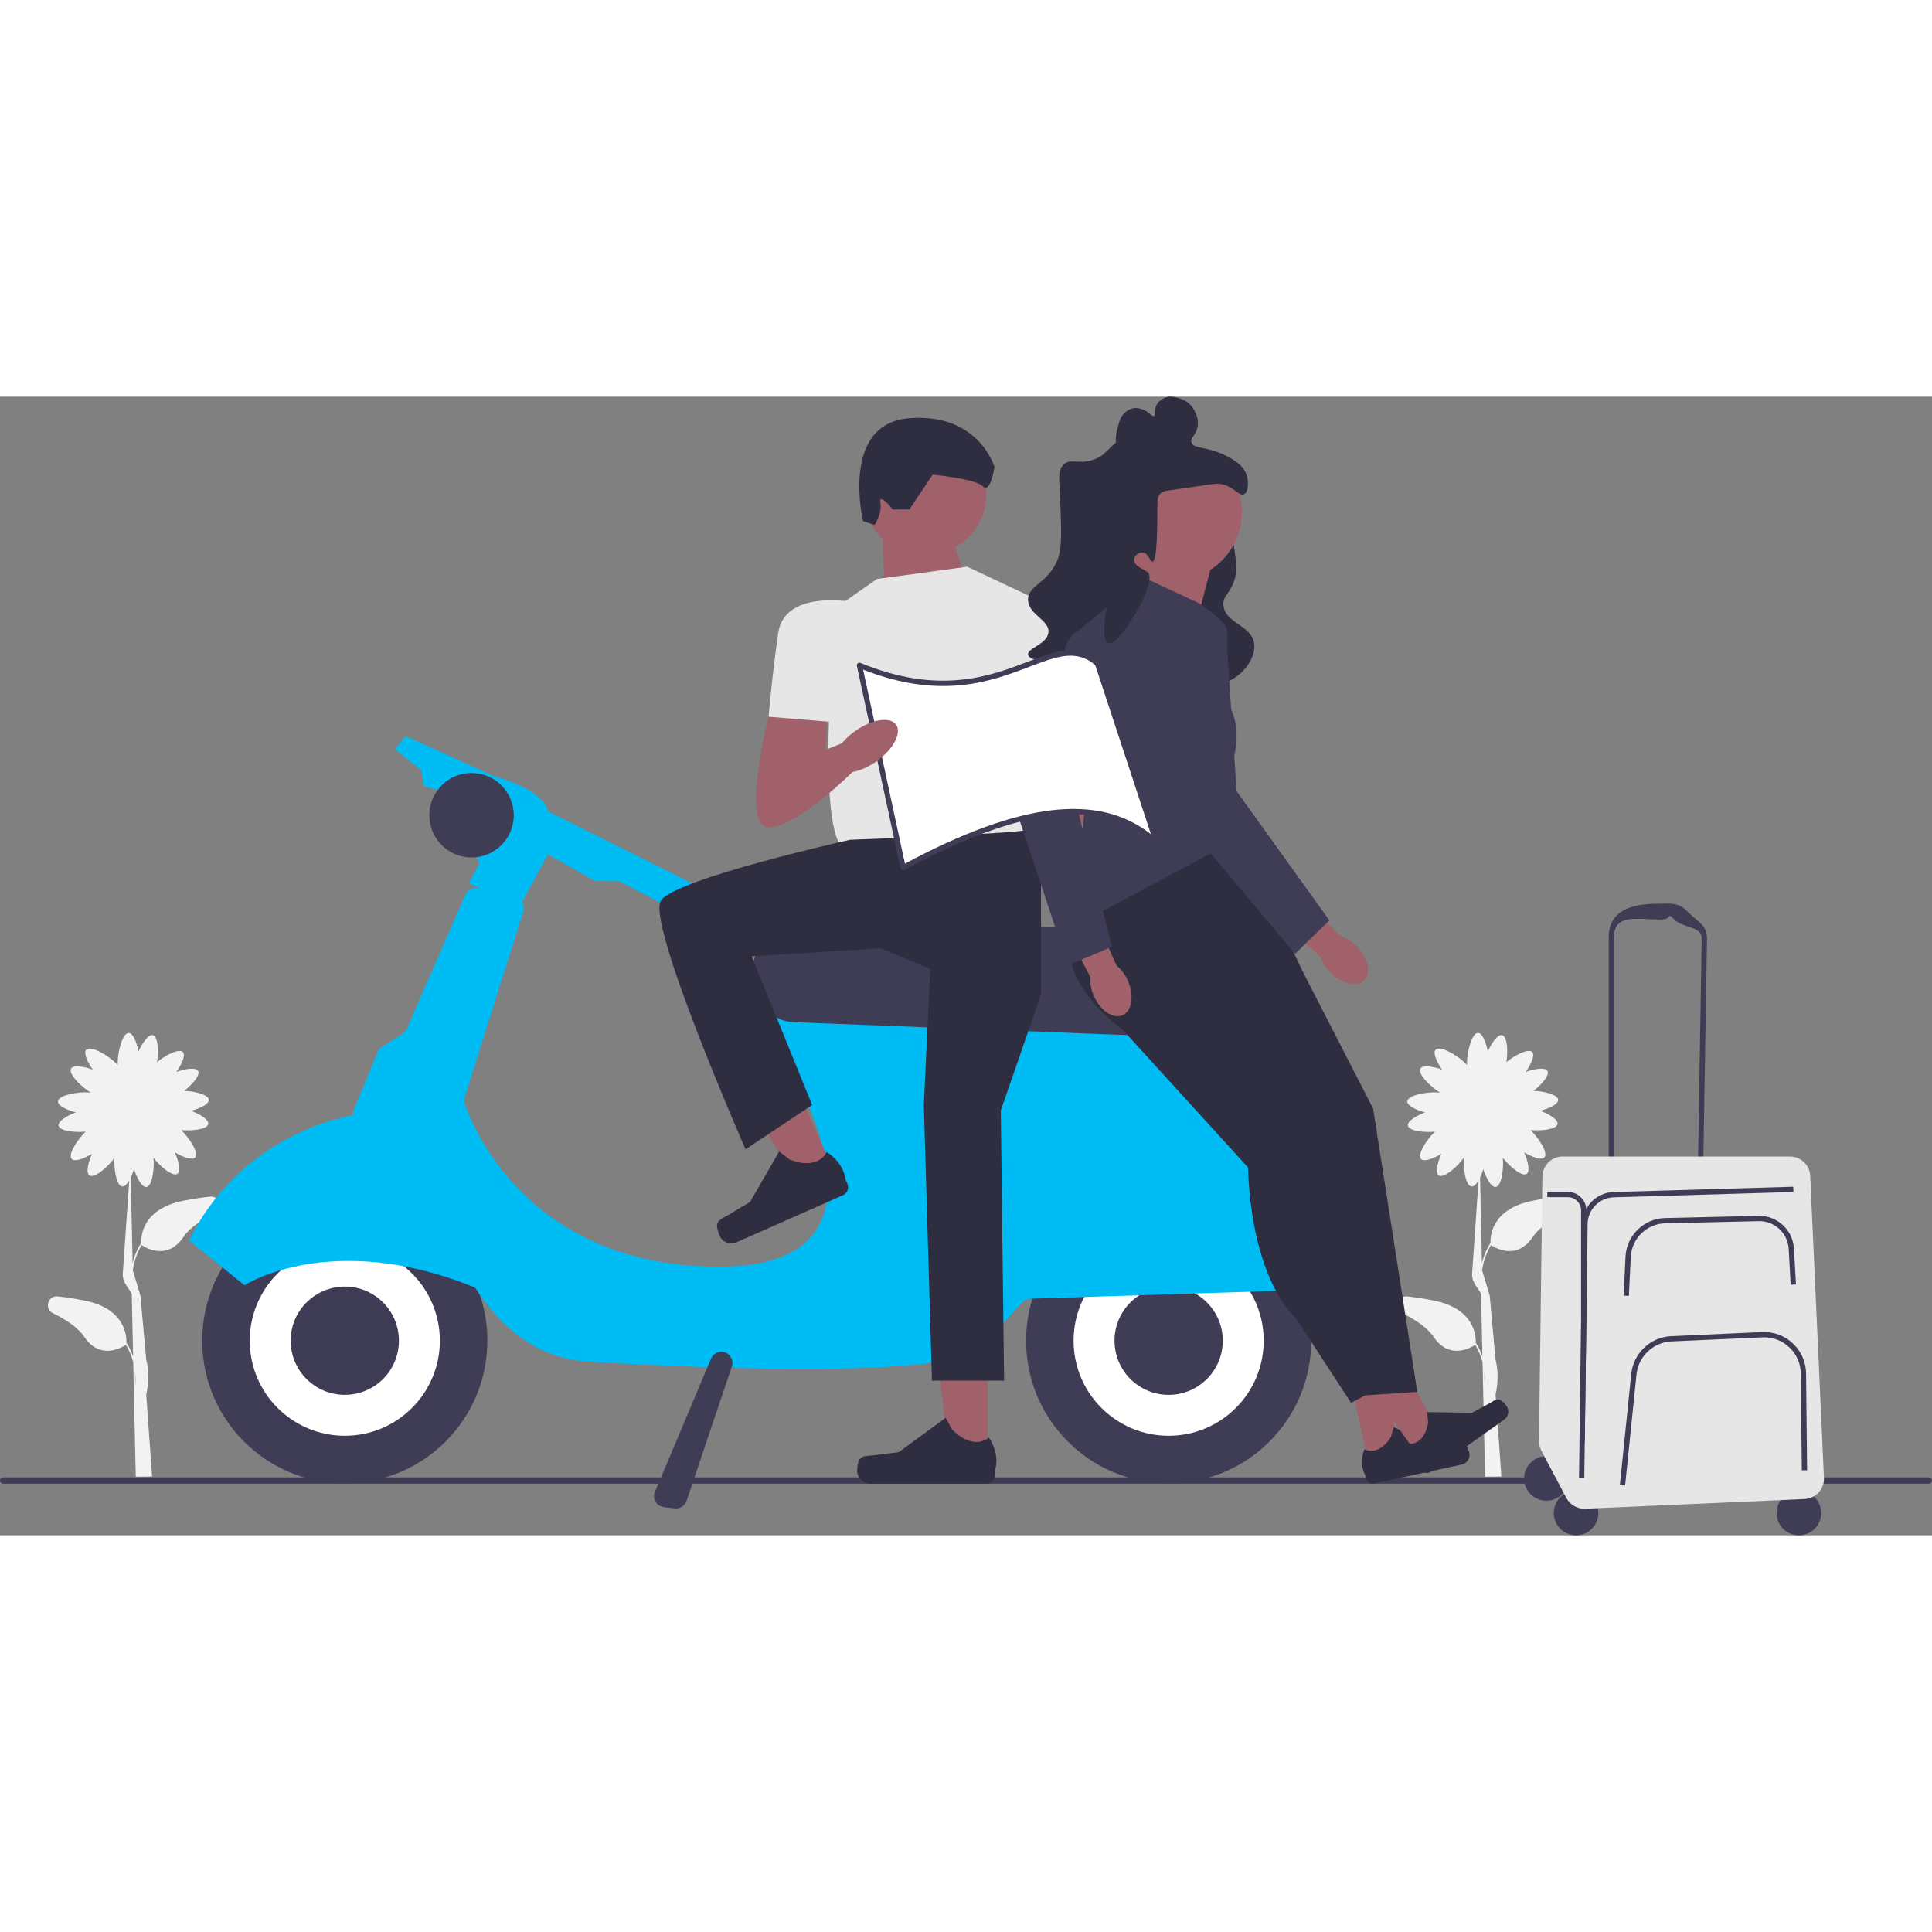 <svg xmlns="http://www.w3.org/2000/svg" width="450" height="450" viewBox="0 0 731.67 431.187" xmlns:xlink="http://www.w3.org/1999/xlink"><rect x="0" y="0" width="731.67" height="431.187" fill="#808080" stroke="none"/><path d="M79.481,302.946c-3.161,.34-6.609,.851-10.277,1.597-15.552,3.167-15.875,13.727-15.739,16.148l-.106-.066c-1.564,2.509-2.543,5.047-3.135,7.443l-.712-32.367c.461-.96,.88-2.049,1.229-3.165,1.164,3.585,3.073,6.972,4.718,6.747,2.139-.292,3.072-6.586,2.673-11.059,2.72,3.503,7.298,7.25,9.025,6.094,1.38-.923,.562-4.724-.945-8.179,3.139,1.891,6.616,3.134,7.695,1.933,1.472-1.639-2.056-7.231-5.309-10.352,4.355,.406,9.894-.288,10.257-2.27,.299-1.633-2.997-3.694-6.526-5.02,3.544-.934,6.858-2.563,6.748-4.173-.131-1.913-5.051-3.195-9.295-3.391,3.202-2.505,6.143-5.967,5.244-7.533-.827-1.44-4.674-.882-8.224,.386,2.101-3.003,3.578-6.387,2.453-7.546-1.401-1.443-6.374,1.047-9.767,3.8,.661-4.288,.327-9.701-1.597-10.19-1.609-.41-3.889,2.739-5.453,6.169-.691-3.599-2.09-7.016-3.704-7.016-2.3,0-4.164,6.934-4.164,11.451,0,.255,.007,.496,.018,.725-.231-.268-.495-.547-.797-.84-3.241-3.147-9.514-6.641-11.116-4.991-1.125,1.158,.352,4.542,2.453,7.546-3.55-1.268-7.397-1.826-8.224-.386-1.111,1.934,3.639,6.763,7.5,9.105-.232-.028-.476-.051-.735-.069-4.507-.308-11.552,1.08-11.708,3.375-.11,1.611,3.204,3.239,6.748,4.173-3.528,1.326-6.825,3.387-6.526,5.02,.363,1.982,5.902,2.676,10.257,2.27-3.253,3.122-6.781,8.713-5.309,10.352,1.079,1.201,4.556-.042,7.695-1.933-1.507,3.455-2.325,7.256-.945,8.179,1.824,1.22,6.825-3.026,9.463-6.679-.269,4.47,.801,10.61,2.923,10.852,.887,.101,1.828-.845,2.676-2.302l-2.404,34.79c-.562,4.052,3.032,6.695,3.353,8.364l.518,23.559c-.585-1.678-1.373-3.395-2.435-5.099l-.106,.066c.136-2.421-.187-12.982-15.739-16.148-3.668-.747-7.116-1.257-10.277-1.597-3.731-.401-5.187,4.706-1.816,6.356,4.881,2.389,9.473,5.399,11.867,8.964,6.119,9.114,14.574,3.845,15.776,3.027,1.343,2.235,2.223,4.487,2.779,6.629l.275,12.511c-.067,.296-.114,.462-.118,.474l.129,.038,.666,30.279,6.181-.05-2.211-30.949c.371-1.67,1.514-7.357,0-13.264l-2.211-24.317h0c-.005-.019,.125,.638,0,0l-2.884-9.555c.419-2.956,1.393-6.281,3.369-9.571,1.202,.818,9.657,6.086,15.776-3.027,2.393-3.565,6.985-6.575,11.867-8.964,3.371-1.65,1.915-6.757-1.816-6.356Zm-28.233,71.638l-.117-5.295c.235,2.002,.223,3.809,.117,5.295Z" fill="#f2f2f2"/><path d="M0,410.445c0,.66,.53,1.19,1.19,1.19H730.48c.66,0,1.19-.53,1.19-1.19,0-.66-.53-1.19-1.19-1.19H1.19c-.66,0-1.19,.53-1.19,1.19Z" fill="#3f3d56"/><g><circle cx="442.579" cy="357.5" r="54" fill="#3f3d56"/><circle cx="442.579" cy="357.5" r="36" fill="#fff"/><circle cx="442.579" cy="357.5" r="20.5" fill="#3f3d56"/><circle cx="130.579" cy="357.5" r="54" fill="#3f3d56"/><circle cx="130.579" cy="357.5" r="36" fill="#fff"/><path d="M516.451,331.818c-7.034-17.727-31.614-71.897-75.386-89.825-.337-.138-.691-.232-1.051-.284l-140.406-20.112c-2.314-.331-4.467,1.251-4.84,3.559l-2.462,15.198c-.169,1.044,.051,2.112,.624,3.001,7.131,11.063,52.829,86.145-20.351,86.145-72.03,0-93.349-52.374-96.55-61.615-.302-.873-.315-1.813-.036-2.694l22.184-70.251c.395-1.25,.176-2.529-.461-3.552l9.752-18.112,17.863,10.112,9.248,.112,31.571,16.5,6.429-10.5-65.111-32.476s.111-7.524-20.889-13.524l-33-15-4,5,10,8,1,6,7,2,14,27-4,7.736,4.855,2.367-1.395-.317c-2.008-.456-4.057,.579-4.88,2.466l-22.063,50.561c-.338,.774-.896,1.43-1.605,1.888l-7.859,5.071c-.734,.474-1.306,1.161-1.64,1.969l-8.976,21.773c-.28,.678-.36,1.39-.287,2.078-11.19,2.12-44.084,11.277-62.15,47.408l21,17s32.918-21.299,87.322,.881c9.456,14.718,23.251,26.933,43.168,28.084,52.511,3.035,139.511,6.035,149.511-5.965,7.321-8.785,12.414-14.27,14.617-16.578,.776-.813,1.836-1.284,2.96-1.32l122.449-3.911c2.973-.095,4.943-3.109,3.846-5.873Z" fill="#00bcf5"/><circle cx="178.579" cy="158.5" r="16" fill="#3f3d56"/><path d="M434.813,242.054c-.189,0-.38-.004-.571-.011l-133.778-5.179c-5.92-.229-10.99-3.998-12.917-9.601l-1.831-5.329c-1.494-4.345-.845-8.999,1.781-12.769,2.626-3.77,6.766-5.993,11.358-6.099l138.217-3.177c4.28-.098,8.4,1.734,11.194,5.033,2.793,3.297,3.932,7.624,3.123,11.87l-2.606,13.684c-1.293,6.788-7.119,11.577-13.97,11.577Z" fill="#3f3d56"/><circle cx="130.579" cy="357.5" r="20.5" fill="#3f3d56"/><path d="M488.558,299.137c-3.202,0-6.251-1.715-7.876-4.655l-10.135-18.34c-1.605-2.905-1.514-6.319,.245-9.134,1.759-2.815,4.797-4.404,8.103-4.223l18.386,.942c3.424,.176,6.5,2.329,7.837,5.488l5.373,12.697c.982,2.325,.958,4.874-.068,7.18-1.027,2.305-2.907,4.027-5.293,4.851l-13.624,4.697c-.973,.336-1.967,.496-2.947,.496Z" fill="#3f3d56"/><path d="M256.009,421.026c-.152,0-.306-.009-.46-.025l-4.083-.454c-1.334-.148-2.488-.897-3.168-2.056-.68-1.157-.771-2.531-.25-3.769l21.237-50.438,.461,.194-.461-.194c.583-1.385,1.871-2.36,3.361-2.547,1.45-.185,2.864,.386,3.787,1.517,.923,1.13,1.195,2.63,.729,4.013l-17.154,50.893c-.578,1.718-2.216,2.867-4,2.867Z" fill="#3f3d56"/></g><path d="M366.275,69.04s-7.77-15.539-6.216-29.524l-25.859,13.403,.996,25.445,31.078-9.323Z" fill="#a0616a"/><circle cx="350.228" cy="36.769" r="23.327" fill="#a0616a"/><g><polygon points="374.056 403.086 359.822 403.084 353.05 348.18 374.059 348.182 374.056 403.086" fill="#a0616a"/><path d="M325.288,402.763h0c-.443,.746-.677,3.156-.677,4.024h0c0,2.668,2.163,4.831,4.831,4.831h44.082c1.82,0,3.296-1.476,3.296-3.296v-1.835s2.181-5.516-2.309-12.315c0,0-5.58,5.323-13.918-3.015l-2.459-4.454-17.798,13.017-9.865,1.214c-2.158,.266-4.072-.041-5.182,1.829h-0Z" fill="#2f2e41"/></g><path d="M332.089,69.04l34.186-4.662,26.417,12.431,1.554,96.343s-64.983,7.77-75.224-2.331c-10.241-10.1-2.472-90.904-2.472-90.904l15.539-10.877Z" fill="#e6e6e6"/><path d="M344.394,42.712h-6.271s-5.441-6.697-4.709-2.617c.732,4.081-2.196,8.473-2.196,8.473l-4.392-1.464s-8.784-36.934,17.568-38.963c26.352-2.029,32.208,18.467,32.208,18.467,0,0-1.464,10.248-4.392,7.32s-19.032-4.392-19.032-4.392l-8.784,13.176Z" fill="#2f2e41"/><g><polygon points="316.263 294.382 303.244 300.138 274.843 252.666 294.056 244.169 316.263 294.382" fill="#a0616a"/><path d="M271.532,313.813h0c-.103,.862,.657,3.16,1.008,3.954h0c1.079,2.44,3.932,3.543,6.372,2.464l40.314-17.831c1.665-.736,2.417-2.683,1.681-4.347l-.742-1.678s-.237-5.927-7.093-10.328c0,0-2.95,7.126-13.948,2.873l-4.05-3.079-11.012,19.104-8.531,5.101c-1.866,1.116-3.741,1.609-4,3.769l-0,0Z" fill="#2f2e41"/></g><path d="M389.584,163.829l4.662,14.095v48.453l-15.227,43.895,1.242,102.344h-27.322l-3.083-104.394,2.435-51.561-18.647-7.77-48.979,3.023,22.905,56.307-25.205,16.812s-37.698-85.912-32.057-94.235c5.641-8.323,71.682-23.006,71.682-23.006,0,0,67.596-2.41,67.596-3.964Z" fill="#2f2e41"/><g><path d="M403.569,107.888l7.513,12.304s10.62,41.743,0,41.913c-10.62,.17-32.063-21.273-32.063-21.273l2.796-11.189,7.77,3.108-1.554-24.863h15.539Z" fill="#a0616a"/><path d="M380.261,76.614s24.863-4.38,27.194,11.893c2.331,16.273,3.628,31.685,3.628,31.685l-26.937,2.232-3.885-45.81Z" fill="#e6e6e6"/><ellipse cx="374.229" cy="131.324" rx="7.015" ry="14.03" transform="translate(50.163 359.96) rotate(-54.541)" fill="#a0616a"/></g><path d="M590.481,302.946c-3.161,.34-6.609,.851-10.277,1.597-15.552,3.167-15.875,13.727-15.739,16.148l-.106-.066c-1.564,2.509-2.543,5.047-3.135,7.443l-.712-32.367c.461-.96,.88-2.049,1.229-3.165,1.164,3.585,3.073,6.972,4.718,6.747,2.139-.292,3.072-6.586,2.673-11.059,2.72,3.503,7.298,7.25,9.025,6.094,1.38-.923,.562-4.724-.945-8.179,3.139,1.891,6.616,3.134,7.695,1.933,1.472-1.639-2.056-7.231-5.309-10.352,4.355,.406,9.894-.288,10.257-2.27,.299-1.633-2.997-3.694-6.526-5.02,3.544-.934,6.858-2.563,6.748-4.173-.131-1.913-5.051-3.195-9.295-3.391,3.202-2.505,6.143-5.967,5.244-7.533-.827-1.44-4.674-.882-8.224,.386,2.101-3.003,3.578-6.387,2.453-7.546-1.401-1.443-6.374,1.047-9.767,3.8,.661-4.288,.327-9.701-1.597-10.19-1.609-.41-3.889,2.739-5.453,6.169-.691-3.599-2.09-7.016-3.704-7.016-2.3,0-4.164,6.934-4.164,11.451,0,.255,.007,.496,.018,.725-.231-.268-.495-.547-.797-.84-3.241-3.147-9.514-6.641-11.116-4.991-1.125,1.158,.352,4.542,2.453,7.546-3.55-1.268-7.397-1.826-8.224-.386-1.111,1.934,3.639,6.763,7.5,9.105-.232-.028-.476-.051-.735-.069-4.507-.308-11.552,1.08-11.708,3.375-.11,1.611,3.204,3.239,6.748,4.173-3.528,1.326-6.825,3.387-6.526,5.02,.363,1.982,5.902,2.676,10.257,2.27-3.253,3.122-6.781,8.713-5.309,10.352,1.079,1.201,4.556-.042,7.695-1.933-1.507,3.455-2.325,7.256-.945,8.179,1.824,1.22,6.825-3.026,9.463-6.679-.269,4.47,.801,10.61,2.923,10.852,.887,.101,1.828-.845,2.676-2.302l-2.404,34.79c-.562,4.052,3.032,6.695,3.353,8.364l.518,23.559c-.585-1.678-1.373-3.395-2.435-5.099l-.106,.066c.136-2.421-.187-12.982-15.739-16.148-3.668-.747-7.116-1.257-10.277-1.597-3.731-.401-5.187,4.706-1.816,6.356,4.881,2.389,9.473,5.399,11.867,8.964,6.119,9.114,14.574,3.845,15.776,3.027,1.343,2.235,2.223,4.487,2.779,6.629l.275,12.511c-.067,.296-.114,.462-.118,.474l.129,.038,.666,30.279,6.181-.05-2.211-30.949c.371-1.67,1.514-7.357,0-13.264l-2.211-24.317h0c-.005-.019,.125,.638,0,0l-2.884-9.555c.419-2.956,1.393-6.281,3.369-9.571,1.202,.818,9.657,6.086,15.776-3.027,2.393-3.565,6.985-6.575,11.867-8.964,3.371-1.65,1.915-6.757-1.816-6.356Zm-28.233,71.638l-.117-5.295c.235,2.002,.223,3.809,.117,5.295Z" fill="#f2f2f2"/><g><path d="M414.426,23.716c5.339-2.019,5.019-5.078,12.225-9.008,3.09-1.685,5.556-3.03,9.008-3.217,6.089-.329,10.73,3.192,14.155,5.791,4.986,3.783,7.627,8.028,9.008,10.294,2.316,3.802,3.385,6.974,4.504,10.294,1.646,4.885,2.276,8.542,3.217,14.155,1.405,8.378,2.107,12.567,1.287,16.085-1.521,6.524-4.867,6.977-4.504,10.938,.613,6.691,10.337,7.313,11.581,14.155,1.032,5.675-4.337,12.507-10.294,14.798-3.616,1.391-6.945,.916-16.085-1.93-24.247-7.55-28.137-12.716-36.031-10.294-4.489,1.378-6.944,4.188-13.512,4.504-4.199,.202-9.267-.655-9.651-2.574-.489-2.44,7.145-3.871,7.721-8.364,.605-4.715-7.354-6.625-7.721-12.225-.359-5.486,7.109-6.245,10.938-14.798,1.926-4.302,1.713-10.16,1.287-21.876-.329-9.041-1.205-12.539,1.287-14.798,2.804-2.542,5.644,.316,11.581-1.93Z" fill="#2f2e41"/><g><polygon points="518.513 405.231 529.256 402.909 525.413 360.364 509.557 363.791 518.513 405.231" fill="#a0616a"/><path d="M555.27,397.035h0c.456,.491,1.026,2.271,1.167,2.927h0c.435,2.014-.845,3.999-2.859,4.434l-33.272,7.189c-1.374,.297-2.728-.576-3.025-1.95l-.299-1.385s-2.545-3.808-.265-9.671c0,0,5.08,3.108,10.014-4.545l1.129-3.763,15.557,6.922,7.644-.692c1.672-.151,3.067-.695,4.21,.535l0-0Z" fill="#2f2e41"/></g><g><polygon points="537.73 401.977 546.693 395.614 526.419 358.013 513.19 367.403 537.73 401.977" fill="#a0616a"/><path d="M568.296,379.978h0c.613,.272,1.837,1.685,2.225,2.231h0c1.192,1.68,.797,4.009-.883,5.201l-27.76,19.701c-1.146,.813-2.735,.544-3.548-.603l-.82-1.156s-3.838-2.499-4.05-8.787c0,0,5.893,.859,7.417-8.118l-.442-3.904,17.026,.243,6.755-3.644c1.478-.797,2.546-1.846,4.081-1.164l0-0Z" fill="#2f2e41"/></g><path d="M408.605,191.632s-16.714,22.725,16.714,48.273l68.251-21.809-24.375-50.84-21.589-11.839-39,36.215Z" fill="#2f2e41"/><polyline points="493.57 218.096 520.035 269.632 536.749 376.883 515.856 378.276 494.963 276.597 458.052 221.578 483.82 209.739" fill="#2f2e41"/><path d="M425.319,223.717v16.188l47.358,52.013s0,39,18.107,57.108l20.893,32.036,18.107-9.75-26.465-93.322-47.358-61.286-30.643,7.014Z" fill="#2f2e41"/><path d="M458.972,63.229l-8.921,34.012-34.012-6.691s13.382-24.534,10.036-35.685l32.897,8.364Z" fill="#a0616a"/><circle cx="444.42" cy="43.734" r="25.917" fill="#a0616a"/><path d="M432.98,68.363l20.893,9.75s10.748,6.57,10.946,10.946c.197,4.376-1.195,25.269-1.195,25.269,0,0,8.357,8.357,2.786,25.072l2.786,27.857-62.679,33.429,5.571-58.501-2.786-54.322,23.679-19.5Z" fill="#3f3d56"/><g><path id="uuid-46aaaca0-23de-45ae-9bef-add32097314b-234" d="M414.226,226.874c2.446,5.613,7.325,8.9,10.897,7.343,3.572-1.557,4.483-7.369,2.035-12.983-.947-2.256-2.421-4.253-4.297-5.822l-10.665-23.65-10.992,5.241,11.681,22.758c-.127,2.444,.332,4.884,1.341,7.114Z" fill="#a0616a"/><path d="M425.319,91.345s-15.322-9.75-20.893,1.393c-5.571,11.143-18.107,68.251-18.107,68.251l18.107,54.322,16.714-6.964-14.625-58.462,18.804-58.539Z" fill="#3f3d56"/></g><g><path id="uuid-08476146-a67b-4403-89ae-f747e72d9184-235" d="M503.846,218.105c4.342,4.317,10.089,5.575,12.835,2.812,2.747-2.764,1.453-8.502-2.891-12.82-1.712-1.749-3.817-3.062-6.14-3.83l-18.628-18.058-8.288,8.922,19.244,16.854c.782,2.319,2.108,4.418,3.868,6.119Z" fill="#a0616a"/><path d="M464.23,88.022s-26.712-1.092-27.786,11.319c-1.075,12.412,17.186,67.794,17.186,67.794l36.846,43.83,12.973-12.632-35.134-48.962-4.085-61.349Z" fill="#3f3d56"/></g><path d="M434.772,66.6c-1.252-1.294-6.62-2.685-4.99-5.939,.535-1.068,1.917-1.798,3.043-1.657,2.134,.267,2.703,3.581,3.649,3.455,1.249-.166,1.604-6.121,1.755-12.518,.247-10.397-.291-11.486,1.041-13.082,1.225-1.469,2.115-1.068,15.822-3.172,4.628-.71,6.136-1.003,8.382-.346,4.271,1.25,5.874,4.372,7.559,3.639,1.623-.705,2.012-4.416,1.084-7.255-1.326-4.056-5.264-6.097-8.013-7.473-7.018-3.514-12.104-2.371-12.897-4.95-.594-1.932,2.178-2.845,2.437-6.768,.278-4.207-2.64-7.252-2.826-7.44-1.833-1.856-3.936-2.428-4.851-2.664-1.281-.331-2.783-.719-4.548-.109-.353,.122-2.53,.912-3.531,3.01-.955,2.003-.096,3.642-.823,3.985-.825,.39-1.88-1.746-4.851-2.664-.627-.194-1.507-.456-2.631-.336-2.359,.252-3.845,1.982-4.245,2.447-1.038,1.207-1.367,2.397-2.025,4.776-.339,1.224-.73,2.673-.748,4.624-.012,1.31-.023,2.501,.455,3.834,0,0,.777,2.167,5.23,5.859h0c-0-0-1.865-1.85-2.783-1.614-1.571,.404-7.671,2.463-10.668,8.392-1.355,2.681-2.237,2.267-3.303,4.927-.251,.626-2.089,5.415-.066,10.374,1.547,3.793,3.585,3.354,4.743,7.213,.553,1.844,.082,1.928,.833,7.028,.432,2.932,4.241,.599,4.901,1.85,.446,.846-6.256,25.688-2.616,29.128,3.567,3.371,19.182-22.731,15.484-26.555Z" fill="#2f2e41"/></g><g><path d="M437.943,168.777l-22.313-67.728c-18.038-15.895-37.606,22.375-90.136,.682l16.522,76.611c39.717-21.47,73.903-29.879,95.927-9.564Z" fill="#fff"/><path d="M342.017,179.341c-.143,0-.285-.03-.418-.092-.286-.131-.493-.39-.56-.697l-16.522-76.611c-.078-.363,.051-.74,.337-.979,.285-.238,.679-.298,1.022-.157,29.842,12.324,49.104,4.987,63.165-.371,10.691-4.074,19.134-7.288,27.251-.137,.134,.118,.233,.269,.289,.438l22.312,67.729c.143,.433-.025,.907-.409,1.154-.383,.246-.886,.203-1.219-.106-19.363-17.861-49.479-14.777-94.773,9.709-.148,.08-.312,.12-.476,.12Zm-15.147-75.979l15.845,73.468c43.461-23.275,73.228-26.862,93.162-11.134l-21.108-64.074c-7.151-6.124-14.658-3.264-25.014,.681-14.101,5.372-33.308,12.69-62.885,1.059Z" fill="#3f3d56"/></g><g><path d="M298.589,108.888l-7.513,12.304s-10.62,41.743,0,41.913c10.62,.17,32.063-21.273,32.063-21.273l-2.796-11.189-7.77,3.108,1.554-24.863h-15.539Z" fill="#a0616a"/><path d="M321.898,77.614s-24.863-4.38-27.194,11.893c-2.331,16.273-3.628,31.685-3.628,31.685l26.937,2.232,3.885-45.81Z" fill="#e6e6e6"/><ellipse cx="327.929" cy="132.324" rx="14.03" ry="7.015" transform="translate(-15.943 214.782) rotate(-35.459)" fill="#a0616a"/></g><circle cx="585.627" cy="409.654" r="8.438" fill="#3f3d56"/><circle cx="596.878" cy="422.749" r="8.438" fill="#3f3d56"/><circle cx="681.259" cy="422.749" r="8.438" fill="#3f3d56"/><path d="M609.238,296.443v-91.648c0-10.26,8.581-12.795,18.841-12.795,5.028,0,7.474-.584,11,3,3.526,3.584,7.455,5.073,7.372,10.101l-1.477,89.93-35.737,1.412Zm19.841-98.443c-9.158,0-17.841-2.362-17.841,6.795v89.568l31.768-1.256,1.445-88.04c.074-4.487-7.225-3.869-10.372-7.068-3.147-3.199-.512,0-5,0Z" fill="#3f3d56"/><path d="M584.124,295.34l-1.284,100.13c-.017,1.289,.291,2.561,.894,3.701l9.46,17.868c1.391,2.628,4.172,4.22,7.143,4.089l83.065-3.665c4.252-.188,7.545-3.79,7.351-8.041l-5.206-114.334c-.187-4.111-3.575-7.348-7.69-7.348h-86.035c-4.213,0-7.644,3.387-7.698,7.6Z" fill="#e6e6e6"/><path d="M616.862,340.528l-1.997-.1,.741-14.82c.399-7.982,6.97-14.38,14.96-14.566l35.374-.822c7.145-.125,13.058,5.295,13.454,12.434l.752,13.551-1.997,.111-.752-13.551c-.336-6.055-5.386-10.691-11.41-10.545l-35.374,.822c-6.948,.161-12.663,5.726-13.01,12.666l-.741,14.82Z" fill="#3f3d56"/><path d="M615.452,412.304l-1.989-.203,4.314-42.063c.798-7.778,7.289-13.907,15.099-14.257l34.501-1.547c4.346-.196,8.477,1.343,11.635,4.332,3.159,2.989,4.924,7.029,4.97,11.378l.386,36.622-2,.021-.386-36.622c-.04-3.802-1.583-7.334-4.345-9.946s-6.386-3.96-10.171-3.787l-34.501,1.547c-6.828,.306-12.502,5.663-13.2,12.462l-4.314,42.063Z" fill="#3f3d56"/><path d="M599.988,409.402l-2-.025,1.265-96.12c.086-6.573,5.301-11.873,11.871-12.066l67.996-2.003,.059,2-67.996,2.003c-5.496,.161-9.857,4.595-9.93,10.092l-1.265,96.12Z" fill="#3f3d56"/><path d="M600.167,395.705h-1.39v-87.54c0-2.77-2.25-5.03-5.03-5.03h-7.77v-2h7.77c3.67,0,6.69,2.83,7,6.41,.02,.2,.03,.41,.03,.62v41.45l-.61,46.09Z" fill="#3f3d56"/></svg>